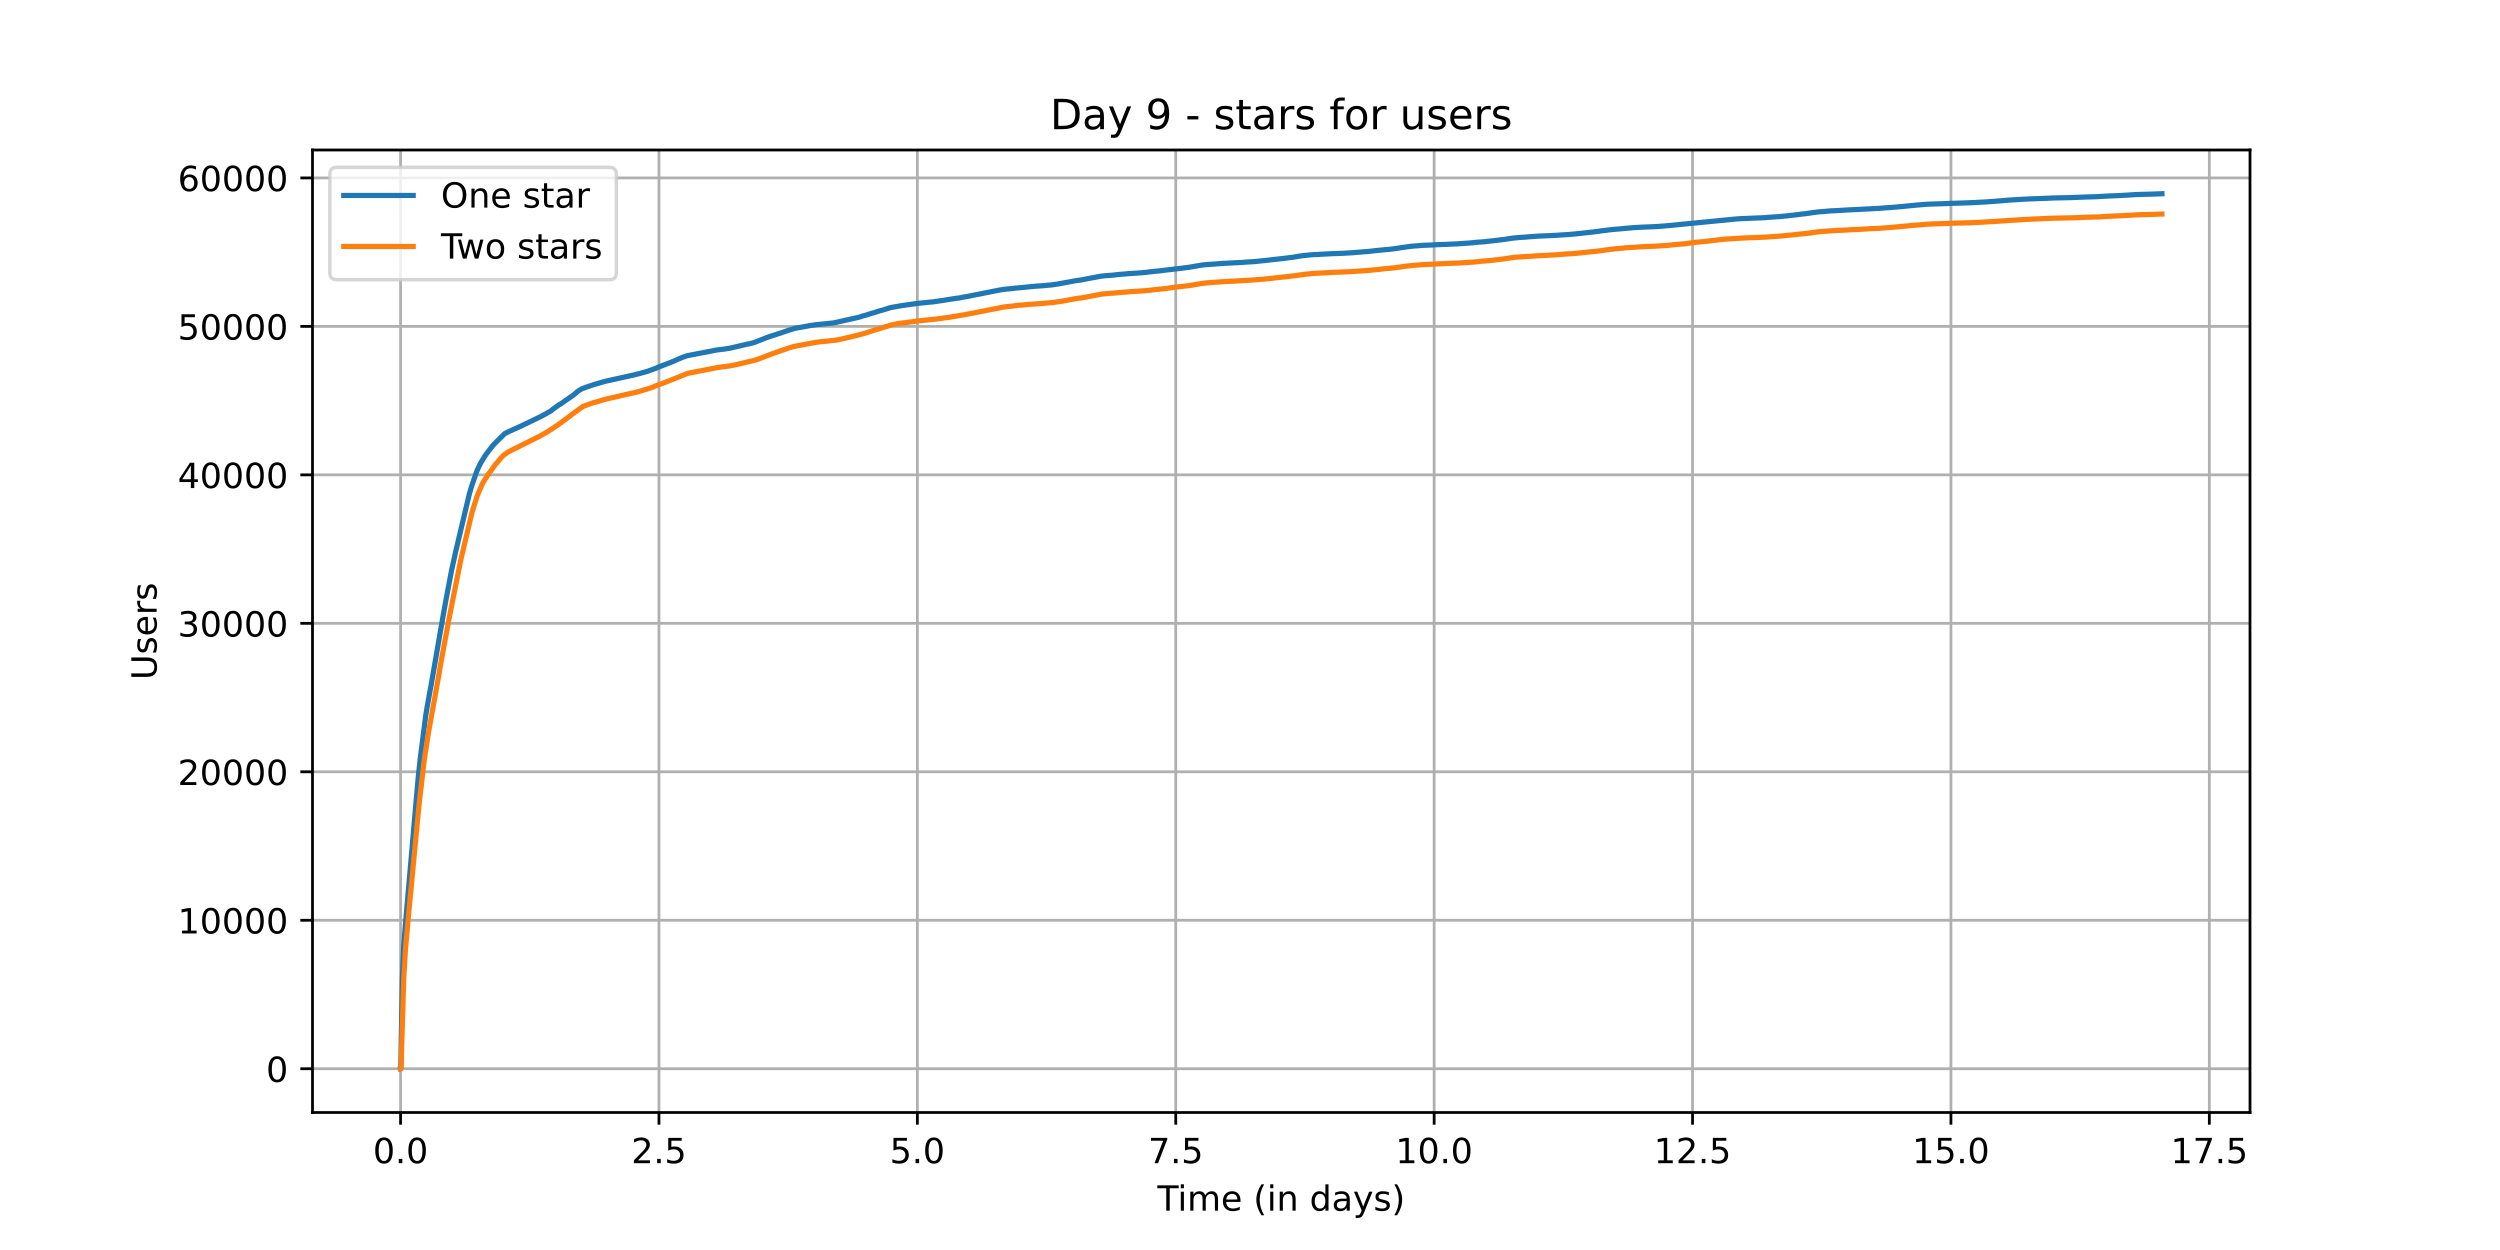 <?xml version="1.0" encoding="utf-8" standalone="no"?>
<!DOCTYPE svg PUBLIC "-//W3C//DTD SVG 1.1//EN"
  "http://www.w3.org/Graphics/SVG/1.1/DTD/svg11.dtd">
<!-- Created with matplotlib (https://matplotlib.org/) -->
<svg height="360pt" version="1.1" viewBox="0 0 720 360" width="720pt" xmlns="http://www.w3.org/2000/svg" xmlns:xlink="http://www.w3.org/1999/xlink">
 <defs>
  <style type="text/css">*{stroke-linecap:butt;stroke-linejoin:round;}</style>
 </defs>
 <g id="figure_1">
  <g id="patch_1">
   <path d="M 0 360 
L 720 360 
L 720 0 
L 0 0 
z
" style="fill:#ffffff;"/>
  </g>
  <g id="axes_1">
   <g id="patch_2">
    <path d="M 90 320.4 
L 648 320.4 
L 648 43.2 
L 90 43.2 
z
" style="fill:#ffffff;"/>
   </g>
   <g id="matplotlib.axis_1">
    <g id="xtick_1">
     <g id="line2d_1">
      <path clip-path="url(#pdbe671d2b9)" d="M 115.364 320.4 
L 115.364 43.2 
" style="fill:none;stroke:#b0b0b0;stroke-linecap:square;stroke-width:0.8;"/>
     </g>
     <g id="line2d_2">
      <defs>
       <path d="M 0 0 
L 0 3.5 
" id="m07d9fe9bce" style="stroke:#000000;stroke-width:0.8;"/>
      </defs>
      <g>
       <use style="stroke:#000000;stroke-width:0.8;" x="115.364" xlink:href="#m07d9fe9bce" y="320.4"/>
      </g>
     </g>
     <g id="text_1">
      <!-- 0.0 -->
      <g transform="translate(107.412 334.998)scale(0.1 -0.1)">
       <defs>
        <path d="M 31.781 66.406 
Q 24.172 66.406 20.328 58.906 
Q 16.5 51.422 16.5 36.375 
Q 16.5 21.391 20.328 13.891 
Q 24.172 6.391 31.781 6.391 
Q 39.453 6.391 43.281 13.891 
Q 47.125 21.391 47.125 36.375 
Q 47.125 51.422 43.281 58.906 
Q 39.453 66.406 31.781 66.406 
z
M 31.781 74.219 
Q 44.047 74.219 50.516 64.516 
Q 56.984 54.828 56.984 36.375 
Q 56.984 17.969 50.516 8.266 
Q 44.047 -1.422 31.781 -1.422 
Q 19.531 -1.422 13.062 8.266 
Q 6.594 17.969 6.594 36.375 
Q 6.594 54.828 13.062 64.516 
Q 19.531 74.219 31.781 74.219 
z
" id="DejaVuSans-48"/>
        <path d="M 10.688 12.406 
L 21 12.406 
L 21 0 
L 10.688 0 
z
" id="DejaVuSans-46"/>
       </defs>
       <use xlink:href="#DejaVuSans-48"/>
       <use x="63.623" xlink:href="#DejaVuSans-46"/>
       <use x="95.41" xlink:href="#DejaVuSans-48"/>
      </g>
     </g>
    </g>
    <g id="xtick_2">
     <g id="line2d_3">
      <path clip-path="url(#pdbe671d2b9)" d="M 189.781 320.4 
L 189.781 43.2 
" style="fill:none;stroke:#b0b0b0;stroke-linecap:square;stroke-width:0.8;"/>
     </g>
     <g id="line2d_4">
      <g>
       <use style="stroke:#000000;stroke-width:0.8;" x="189.781" xlink:href="#m07d9fe9bce" y="320.4"/>
      </g>
     </g>
     <g id="text_2">
      <!-- 2.5 -->
      <g transform="translate(181.83 334.998)scale(0.1 -0.1)">
       <defs>
        <path d="M 19.188 8.297 
L 53.609 8.297 
L 53.609 0 
L 7.328 0 
L 7.328 8.297 
Q 12.938 14.109 22.625 23.891 
Q 32.328 33.688 34.812 36.531 
Q 39.547 41.844 41.422 45.531 
Q 43.312 49.219 43.312 52.781 
Q 43.312 58.594 39.234 62.25 
Q 35.156 65.922 28.609 65.922 
Q 23.969 65.922 18.812 64.312 
Q 13.672 62.703 7.812 59.422 
L 7.812 69.391 
Q 13.766 71.781 18.938 73 
Q 24.125 74.219 28.422 74.219 
Q 39.75 74.219 46.484 68.547 
Q 53.219 62.891 53.219 53.422 
Q 53.219 48.922 51.531 44.891 
Q 49.859 40.875 45.406 35.406 
Q 44.188 33.984 37.641 27.219 
Q 31.109 20.453 19.188 8.297 
z
" id="DejaVuSans-50"/>
        <path d="M 10.797 72.906 
L 49.516 72.906 
L 49.516 64.594 
L 19.828 64.594 
L 19.828 46.734 
Q 21.969 47.469 24.109 47.828 
Q 26.266 48.188 28.422 48.188 
Q 40.625 48.188 47.75 41.5 
Q 54.891 34.812 54.891 23.391 
Q 54.891 11.625 47.562 5.094 
Q 40.234 -1.422 26.906 -1.422 
Q 22.312 -1.422 17.547 -0.641 
Q 12.797 0.141 7.719 1.703 
L 7.719 11.625 
Q 12.109 9.234 16.797 8.062 
Q 21.484 6.891 26.703 6.891 
Q 35.156 6.891 40.078 11.328 
Q 45.016 15.766 45.016 23.391 
Q 45.016 31 40.078 35.438 
Q 35.156 39.891 26.703 39.891 
Q 22.75 39.891 18.812 39.016 
Q 14.891 38.141 10.797 36.281 
z
" id="DejaVuSans-53"/>
       </defs>
       <use xlink:href="#DejaVuSans-50"/>
       <use x="63.623" xlink:href="#DejaVuSans-46"/>
       <use x="95.41" xlink:href="#DejaVuSans-53"/>
      </g>
     </g>
    </g>
    <g id="xtick_3">
     <g id="line2d_5">
      <path clip-path="url(#pdbe671d2b9)" d="M 264.199 320.4 
L 264.199 43.2 
" style="fill:none;stroke:#b0b0b0;stroke-linecap:square;stroke-width:0.8;"/>
     </g>
     <g id="line2d_6">
      <g>
       <use style="stroke:#000000;stroke-width:0.8;" x="264.199" xlink:href="#m07d9fe9bce" y="320.4"/>
      </g>
     </g>
     <g id="text_3">
      <!-- 5.0 -->
      <g transform="translate(256.247 334.998)scale(0.1 -0.1)">
       <use xlink:href="#DejaVuSans-53"/>
       <use x="63.623" xlink:href="#DejaVuSans-46"/>
       <use x="95.41" xlink:href="#DejaVuSans-48"/>
      </g>
     </g>
    </g>
    <g id="xtick_4">
     <g id="line2d_7">
      <path clip-path="url(#pdbe671d2b9)" d="M 338.616 320.4 
L 338.616 43.2 
" style="fill:none;stroke:#b0b0b0;stroke-linecap:square;stroke-width:0.8;"/>
     </g>
     <g id="line2d_8">
      <g>
       <use style="stroke:#000000;stroke-width:0.8;" x="338.616" xlink:href="#m07d9fe9bce" y="320.4"/>
      </g>
     </g>
     <g id="text_4">
      <!-- 7.5 -->
      <g transform="translate(330.664 334.998)scale(0.1 -0.1)">
       <defs>
        <path d="M 8.203 72.906 
L 55.078 72.906 
L 55.078 68.703 
L 28.609 0 
L 18.312 0 
L 43.219 64.594 
L 8.203 64.594 
z
" id="DejaVuSans-55"/>
       </defs>
       <use xlink:href="#DejaVuSans-55"/>
       <use x="63.623" xlink:href="#DejaVuSans-46"/>
       <use x="95.41" xlink:href="#DejaVuSans-53"/>
      </g>
     </g>
    </g>
    <g id="xtick_5">
     <g id="line2d_9">
      <path clip-path="url(#pdbe671d2b9)" d="M 413.033 320.4 
L 413.033 43.2 
" style="fill:none;stroke:#b0b0b0;stroke-linecap:square;stroke-width:0.8;"/>
     </g>
     <g id="line2d_10">
      <g>
       <use style="stroke:#000000;stroke-width:0.8;" x="413.033" xlink:href="#m07d9fe9bce" y="320.4"/>
      </g>
     </g>
     <g id="text_5">
      <!-- 10.0 -->
      <g transform="translate(401.901 334.998)scale(0.1 -0.1)">
       <defs>
        <path d="M 12.406 8.297 
L 28.516 8.297 
L 28.516 63.922 
L 10.984 60.406 
L 10.984 69.391 
L 28.422 72.906 
L 38.281 72.906 
L 38.281 8.297 
L 54.391 8.297 
L 54.391 0 
L 12.406 0 
z
" id="DejaVuSans-49"/>
       </defs>
       <use xlink:href="#DejaVuSans-49"/>
       <use x="63.623" xlink:href="#DejaVuSans-48"/>
       <use x="127.246" xlink:href="#DejaVuSans-46"/>
       <use x="159.033" xlink:href="#DejaVuSans-48"/>
      </g>
     </g>
    </g>
    <g id="xtick_6">
     <g id="line2d_11">
      <path clip-path="url(#pdbe671d2b9)" d="M 487.451 320.4 
L 487.451 43.2 
" style="fill:none;stroke:#b0b0b0;stroke-linecap:square;stroke-width:0.8;"/>
     </g>
     <g id="line2d_12">
      <g>
       <use style="stroke:#000000;stroke-width:0.8;" x="487.451" xlink:href="#m07d9fe9bce" y="320.4"/>
      </g>
     </g>
     <g id="text_6">
      <!-- 12.5 -->
      <g transform="translate(476.318 334.998)scale(0.1 -0.1)">
       <use xlink:href="#DejaVuSans-49"/>
       <use x="63.623" xlink:href="#DejaVuSans-50"/>
       <use x="127.246" xlink:href="#DejaVuSans-46"/>
       <use x="159.033" xlink:href="#DejaVuSans-53"/>
      </g>
     </g>
    </g>
    <g id="xtick_7">
     <g id="line2d_13">
      <path clip-path="url(#pdbe671d2b9)" d="M 561.868 320.4 
L 561.868 43.2 
" style="fill:none;stroke:#b0b0b0;stroke-linecap:square;stroke-width:0.8;"/>
     </g>
     <g id="line2d_14">
      <g>
       <use style="stroke:#000000;stroke-width:0.8;" x="561.868" xlink:href="#m07d9fe9bce" y="320.4"/>
      </g>
     </g>
     <g id="text_7">
      <!-- 15.0 -->
      <g transform="translate(550.736 334.998)scale(0.1 -0.1)">
       <use xlink:href="#DejaVuSans-49"/>
       <use x="63.623" xlink:href="#DejaVuSans-53"/>
       <use x="127.246" xlink:href="#DejaVuSans-46"/>
       <use x="159.033" xlink:href="#DejaVuSans-48"/>
      </g>
     </g>
    </g>
    <g id="xtick_8">
     <g id="line2d_15">
      <path clip-path="url(#pdbe671d2b9)" d="M 636.286 320.4 
L 636.286 43.2 
" style="fill:none;stroke:#b0b0b0;stroke-linecap:square;stroke-width:0.8;"/>
     </g>
     <g id="line2d_16">
      <g>
       <use style="stroke:#000000;stroke-width:0.8;" x="636.286" xlink:href="#m07d9fe9bce" y="320.4"/>
      </g>
     </g>
     <g id="text_8">
      <!-- 17.5 -->
      <g transform="translate(625.153 334.998)scale(0.1 -0.1)">
       <use xlink:href="#DejaVuSans-49"/>
       <use x="63.623" xlink:href="#DejaVuSans-55"/>
       <use x="127.246" xlink:href="#DejaVuSans-46"/>
       <use x="159.033" xlink:href="#DejaVuSans-53"/>
      </g>
     </g>
    </g>
    <g id="text_9">
     <!-- Time (in days) -->
     <g transform="translate(333.327 348.677)scale(0.1 -0.1)">
      <defs>
       <path d="M -0.297 72.906 
L 61.375 72.906 
L 61.375 64.594 
L 35.5 64.594 
L 35.5 0 
L 25.594 0 
L 25.594 64.594 
L -0.297 64.594 
z
" id="DejaVuSans-84"/>
       <path d="M 9.422 54.688 
L 18.406 54.688 
L 18.406 0 
L 9.422 0 
z
M 9.422 75.984 
L 18.406 75.984 
L 18.406 64.594 
L 9.422 64.594 
z
" id="DejaVuSans-105"/>
       <path d="M 52 44.188 
Q 55.375 50.25 60.062 53.125 
Q 64.75 56 71.094 56 
Q 79.641 56 84.281 50.016 
Q 88.922 44.047 88.922 33.016 
L 88.922 0 
L 79.891 0 
L 79.891 32.719 
Q 79.891 40.578 77.094 44.375 
Q 74.312 48.188 68.609 48.188 
Q 61.625 48.188 57.562 43.547 
Q 53.516 38.922 53.516 30.906 
L 53.516 0 
L 44.484 0 
L 44.484 32.719 
Q 44.484 40.625 41.703 44.406 
Q 38.922 48.188 33.109 48.188 
Q 26.219 48.188 22.156 43.531 
Q 18.109 38.875 18.109 30.906 
L 18.109 0 
L 9.078 0 
L 9.078 54.688 
L 18.109 54.688 
L 18.109 46.188 
Q 21.188 51.219 25.484 53.609 
Q 29.781 56 35.688 56 
Q 41.656 56 45.828 52.969 
Q 50 49.953 52 44.188 
z
" id="DejaVuSans-109"/>
       <path d="M 56.203 29.594 
L 56.203 25.203 
L 14.891 25.203 
Q 15.484 15.922 20.484 11.062 
Q 25.484 6.203 34.422 6.203 
Q 39.594 6.203 44.453 7.469 
Q 49.312 8.734 54.109 11.281 
L 54.109 2.781 
Q 49.266 0.734 44.188 -0.344 
Q 39.109 -1.422 33.891 -1.422 
Q 20.797 -1.422 13.156 6.188 
Q 5.516 13.812 5.516 26.812 
Q 5.516 40.234 12.766 48.109 
Q 20.016 56 32.328 56 
Q 43.359 56 49.781 48.891 
Q 56.203 41.797 56.203 29.594 
z
M 47.219 32.234 
Q 47.125 39.594 43.094 43.984 
Q 39.062 48.391 32.422 48.391 
Q 24.906 48.391 20.391 44.141 
Q 15.875 39.891 15.188 32.172 
z
" id="DejaVuSans-101"/>
       <path id="DejaVuSans-32"/>
       <path d="M 31 75.875 
Q 24.469 64.656 21.281 53.656 
Q 18.109 42.672 18.109 31.391 
Q 18.109 20.125 21.312 9.062 
Q 24.516 -2 31 -13.188 
L 23.188 -13.188 
Q 15.875 -1.703 12.234 9.375 
Q 8.594 20.453 8.594 31.391 
Q 8.594 42.281 12.203 53.312 
Q 15.828 64.359 23.188 75.875 
z
" id="DejaVuSans-40"/>
       <path d="M 54.891 33.016 
L 54.891 0 
L 45.906 0 
L 45.906 32.719 
Q 45.906 40.484 42.875 44.328 
Q 39.844 48.188 33.797 48.188 
Q 26.516 48.188 22.312 43.547 
Q 18.109 38.922 18.109 30.906 
L 18.109 0 
L 9.078 0 
L 9.078 54.688 
L 18.109 54.688 
L 18.109 46.188 
Q 21.344 51.125 25.703 53.562 
Q 30.078 56 35.797 56 
Q 45.219 56 50.047 50.172 
Q 54.891 44.344 54.891 33.016 
z
" id="DejaVuSans-110"/>
       <path d="M 45.406 46.391 
L 45.406 75.984 
L 54.391 75.984 
L 54.391 0 
L 45.406 0 
L 45.406 8.203 
Q 42.578 3.328 38.25 0.953 
Q 33.938 -1.422 27.875 -1.422 
Q 17.969 -1.422 11.734 6.484 
Q 5.516 14.406 5.516 27.297 
Q 5.516 40.188 11.734 48.094 
Q 17.969 56 27.875 56 
Q 33.938 56 38.25 53.625 
Q 42.578 51.266 45.406 46.391 
z
M 14.797 27.297 
Q 14.797 17.391 18.875 11.75 
Q 22.953 6.109 30.078 6.109 
Q 37.203 6.109 41.297 11.75 
Q 45.406 17.391 45.406 27.297 
Q 45.406 37.203 41.297 42.844 
Q 37.203 48.484 30.078 48.484 
Q 22.953 48.484 18.875 42.844 
Q 14.797 37.203 14.797 27.297 
z
" id="DejaVuSans-100"/>
       <path d="M 34.281 27.484 
Q 23.391 27.484 19.188 25 
Q 14.984 22.516 14.984 16.5 
Q 14.984 11.719 18.141 8.906 
Q 21.297 6.109 26.703 6.109 
Q 34.188 6.109 38.703 11.406 
Q 43.219 16.703 43.219 25.484 
L 43.219 27.484 
z
M 52.203 31.203 
L 52.203 0 
L 43.219 0 
L 43.219 8.297 
Q 40.141 3.328 35.547 0.953 
Q 30.953 -1.422 24.312 -1.422 
Q 15.922 -1.422 10.953 3.297 
Q 6 8.016 6 15.922 
Q 6 25.141 12.172 29.828 
Q 18.359 34.516 30.609 34.516 
L 43.219 34.516 
L 43.219 35.406 
Q 43.219 41.609 39.141 45 
Q 35.062 48.391 27.688 48.391 
Q 23 48.391 18.547 47.266 
Q 14.109 46.141 10.016 43.891 
L 10.016 52.203 
Q 14.938 54.109 19.578 55.047 
Q 24.219 56 28.609 56 
Q 40.484 56 46.344 49.844 
Q 52.203 43.703 52.203 31.203 
z
" id="DejaVuSans-97"/>
       <path d="M 32.172 -5.078 
Q 28.375 -14.844 24.75 -17.812 
Q 21.141 -20.797 15.094 -20.797 
L 7.906 -20.797 
L 7.906 -13.281 
L 13.188 -13.281 
Q 16.891 -13.281 18.938 -11.516 
Q 21 -9.766 23.484 -3.219 
L 25.094 0.875 
L 2.984 54.688 
L 12.5 54.688 
L 29.594 11.922 
L 46.688 54.688 
L 56.203 54.688 
z
" id="DejaVuSans-121"/>
       <path d="M 44.281 53.078 
L 44.281 44.578 
Q 40.484 46.531 36.375 47.5 
Q 32.281 48.484 27.875 48.484 
Q 21.188 48.484 17.844 46.438 
Q 14.5 44.391 14.5 40.281 
Q 14.5 37.156 16.891 35.375 
Q 19.281 33.594 26.516 31.984 
L 29.594 31.297 
Q 39.156 29.25 43.188 25.516 
Q 47.219 21.781 47.219 15.094 
Q 47.219 7.469 41.188 3.016 
Q 35.156 -1.422 24.609 -1.422 
Q 20.219 -1.422 15.453 -0.562 
Q 10.688 0.297 5.422 2 
L 5.422 11.281 
Q 10.406 8.688 15.234 7.391 
Q 20.062 6.109 24.812 6.109 
Q 31.156 6.109 34.562 8.281 
Q 37.984 10.453 37.984 14.406 
Q 37.984 18.062 35.516 20.016 
Q 33.062 21.969 24.703 23.781 
L 21.578 24.516 
Q 13.234 26.266 9.516 29.906 
Q 5.812 33.547 5.812 39.891 
Q 5.812 47.609 11.281 51.797 
Q 16.75 56 26.812 56 
Q 31.781 56 36.172 55.266 
Q 40.578 54.547 44.281 53.078 
z
" id="DejaVuSans-115"/>
       <path d="M 8.016 75.875 
L 15.828 75.875 
Q 23.141 64.359 26.781 53.312 
Q 30.422 42.281 30.422 31.391 
Q 30.422 20.453 26.781 9.375 
Q 23.141 -1.703 15.828 -13.188 
L 8.016 -13.188 
Q 14.5 -2 17.703 9.062 
Q 20.906 20.125 20.906 31.391 
Q 20.906 42.672 17.703 53.656 
Q 14.5 64.656 8.016 75.875 
z
" id="DejaVuSans-41"/>
      </defs>
      <use xlink:href="#DejaVuSans-84"/>
      <use x="57.959" xlink:href="#DejaVuSans-105"/>
      <use x="85.742" xlink:href="#DejaVuSans-109"/>
      <use x="183.154" xlink:href="#DejaVuSans-101"/>
      <use x="244.678" xlink:href="#DejaVuSans-32"/>
      <use x="276.465" xlink:href="#DejaVuSans-40"/>
      <use x="315.479" xlink:href="#DejaVuSans-105"/>
      <use x="343.262" xlink:href="#DejaVuSans-110"/>
      <use x="406.641" xlink:href="#DejaVuSans-32"/>
      <use x="438.428" xlink:href="#DejaVuSans-100"/>
      <use x="501.904" xlink:href="#DejaVuSans-97"/>
      <use x="563.184" xlink:href="#DejaVuSans-121"/>
      <use x="622.363" xlink:href="#DejaVuSans-115"/>
      <use x="674.463" xlink:href="#DejaVuSans-41"/>
     </g>
    </g>
   </g>
   <g id="matplotlib.axis_2">
    <g id="ytick_1">
     <g id="line2d_17">
      <path clip-path="url(#pdbe671d2b9)" d="M 90 307.8 
L 648 307.8 
" style="fill:none;stroke:#b0b0b0;stroke-linecap:square;stroke-width:0.8;"/>
     </g>
     <g id="line2d_18">
      <defs>
       <path d="M 0 0 
L -3.5 0 
" id="m0141a84ebe" style="stroke:#000000;stroke-width:0.8;"/>
      </defs>
      <g>
       <use style="stroke:#000000;stroke-width:0.8;" x="90" xlink:href="#m0141a84ebe" y="307.8"/>
      </g>
     </g>
     <g id="text_10">
      <!-- 0 -->
      <g transform="translate(76.638 311.599)scale(0.1 -0.1)">
       <use xlink:href="#DejaVuSans-48"/>
      </g>
     </g>
    </g>
    <g id="ytick_2">
     <g id="line2d_19">
      <path clip-path="url(#pdbe671d2b9)" d="M 90 265.041 
L 648 265.041 
" style="fill:none;stroke:#b0b0b0;stroke-linecap:square;stroke-width:0.8;"/>
     </g>
     <g id="line2d_20">
      <g>
       <use style="stroke:#000000;stroke-width:0.8;" x="90" xlink:href="#m0141a84ebe" y="265.041"/>
      </g>
     </g>
     <g id="text_11">
      <!-- 10000 -->
      <g transform="translate(51.188 268.84)scale(0.1 -0.1)">
       <use xlink:href="#DejaVuSans-49"/>
       <use x="63.623" xlink:href="#DejaVuSans-48"/>
       <use x="127.246" xlink:href="#DejaVuSans-48"/>
       <use x="190.869" xlink:href="#DejaVuSans-48"/>
       <use x="254.492" xlink:href="#DejaVuSans-48"/>
      </g>
     </g>
    </g>
    <g id="ytick_3">
     <g id="line2d_21">
      <path clip-path="url(#pdbe671d2b9)" d="M 90 222.282 
L 648 222.282 
" style="fill:none;stroke:#b0b0b0;stroke-linecap:square;stroke-width:0.8;"/>
     </g>
     <g id="line2d_22">
      <g>
       <use style="stroke:#000000;stroke-width:0.8;" x="90" xlink:href="#m0141a84ebe" y="222.282"/>
      </g>
     </g>
     <g id="text_12">
      <!-- 20000 -->
      <g transform="translate(51.188 226.081)scale(0.1 -0.1)">
       <use xlink:href="#DejaVuSans-50"/>
       <use x="63.623" xlink:href="#DejaVuSans-48"/>
       <use x="127.246" xlink:href="#DejaVuSans-48"/>
       <use x="190.869" xlink:href="#DejaVuSans-48"/>
       <use x="254.492" xlink:href="#DejaVuSans-48"/>
      </g>
     </g>
    </g>
    <g id="ytick_4">
     <g id="line2d_23">
      <path clip-path="url(#pdbe671d2b9)" d="M 90 179.523 
L 648 179.523 
" style="fill:none;stroke:#b0b0b0;stroke-linecap:square;stroke-width:0.8;"/>
     </g>
     <g id="line2d_24">
      <g>
       <use style="stroke:#000000;stroke-width:0.8;" x="90" xlink:href="#m0141a84ebe" y="179.523"/>
      </g>
     </g>
     <g id="text_13">
      <!-- 30000 -->
      <g transform="translate(51.188 183.322)scale(0.1 -0.1)">
       <defs>
        <path d="M 40.578 39.312 
Q 47.656 37.797 51.625 33 
Q 55.609 28.219 55.609 21.188 
Q 55.609 10.406 48.188 4.484 
Q 40.766 -1.422 27.094 -1.422 
Q 22.516 -1.422 17.656 -0.516 
Q 12.797 0.391 7.625 2.203 
L 7.625 11.719 
Q 11.719 9.328 16.594 8.109 
Q 21.484 6.891 26.812 6.891 
Q 36.078 6.891 40.938 10.547 
Q 45.797 14.203 45.797 21.188 
Q 45.797 27.641 41.281 31.266 
Q 36.766 34.906 28.719 34.906 
L 20.219 34.906 
L 20.219 43.016 
L 29.109 43.016 
Q 36.375 43.016 40.234 45.922 
Q 44.094 48.828 44.094 54.297 
Q 44.094 59.906 40.109 62.906 
Q 36.141 65.922 28.719 65.922 
Q 24.656 65.922 20.016 65.031 
Q 15.375 64.156 9.812 62.312 
L 9.812 71.094 
Q 15.438 72.656 20.344 73.438 
Q 25.25 74.219 29.594 74.219 
Q 40.828 74.219 47.359 69.109 
Q 53.906 64.016 53.906 55.328 
Q 53.906 49.266 50.438 45.094 
Q 46.969 40.922 40.578 39.312 
z
" id="DejaVuSans-51"/>
       </defs>
       <use xlink:href="#DejaVuSans-51"/>
       <use x="63.623" xlink:href="#DejaVuSans-48"/>
       <use x="127.246" xlink:href="#DejaVuSans-48"/>
       <use x="190.869" xlink:href="#DejaVuSans-48"/>
       <use x="254.492" xlink:href="#DejaVuSans-48"/>
      </g>
     </g>
    </g>
    <g id="ytick_5">
     <g id="line2d_25">
      <path clip-path="url(#pdbe671d2b9)" d="M 90 136.764 
L 648 136.764 
" style="fill:none;stroke:#b0b0b0;stroke-linecap:square;stroke-width:0.8;"/>
     </g>
     <g id="line2d_26">
      <g>
       <use style="stroke:#000000;stroke-width:0.8;" x="90" xlink:href="#m0141a84ebe" y="136.764"/>
      </g>
     </g>
     <g id="text_14">
      <!-- 40000 -->
      <g transform="translate(51.188 140.563)scale(0.1 -0.1)">
       <defs>
        <path d="M 37.797 64.312 
L 12.891 25.391 
L 37.797 25.391 
z
M 35.203 72.906 
L 47.609 72.906 
L 47.609 25.391 
L 58.016 25.391 
L 58.016 17.188 
L 47.609 17.188 
L 47.609 0 
L 37.797 0 
L 37.797 17.188 
L 4.891 17.188 
L 4.891 26.703 
z
" id="DejaVuSans-52"/>
       </defs>
       <use xlink:href="#DejaVuSans-52"/>
       <use x="63.623" xlink:href="#DejaVuSans-48"/>
       <use x="127.246" xlink:href="#DejaVuSans-48"/>
       <use x="190.869" xlink:href="#DejaVuSans-48"/>
       <use x="254.492" xlink:href="#DejaVuSans-48"/>
      </g>
     </g>
    </g>
    <g id="ytick_6">
     <g id="line2d_27">
      <path clip-path="url(#pdbe671d2b9)" d="M 90 94.005 
L 648 94.005 
" style="fill:none;stroke:#b0b0b0;stroke-linecap:square;stroke-width:0.8;"/>
     </g>
     <g id="line2d_28">
      <g>
       <use style="stroke:#000000;stroke-width:0.8;" x="90" xlink:href="#m0141a84ebe" y="94.005"/>
      </g>
     </g>
     <g id="text_15">
      <!-- 50000 -->
      <g transform="translate(51.188 97.804)scale(0.1 -0.1)">
       <use xlink:href="#DejaVuSans-53"/>
       <use x="63.623" xlink:href="#DejaVuSans-48"/>
       <use x="127.246" xlink:href="#DejaVuSans-48"/>
       <use x="190.869" xlink:href="#DejaVuSans-48"/>
       <use x="254.492" xlink:href="#DejaVuSans-48"/>
      </g>
     </g>
    </g>
    <g id="ytick_7">
     <g id="line2d_29">
      <path clip-path="url(#pdbe671d2b9)" d="M 90 51.246 
L 648 51.246 
" style="fill:none;stroke:#b0b0b0;stroke-linecap:square;stroke-width:0.8;"/>
     </g>
     <g id="line2d_30">
      <g>
       <use style="stroke:#000000;stroke-width:0.8;" x="90" xlink:href="#m0141a84ebe" y="51.246"/>
      </g>
     </g>
     <g id="text_16">
      <!-- 60000 -->
      <g transform="translate(51.188 55.045)scale(0.1 -0.1)">
       <defs>
        <path d="M 33.016 40.375 
Q 26.375 40.375 22.484 35.828 
Q 18.609 31.297 18.609 23.391 
Q 18.609 15.531 22.484 10.953 
Q 26.375 6.391 33.016 6.391 
Q 39.656 6.391 43.531 10.953 
Q 47.406 15.531 47.406 23.391 
Q 47.406 31.297 43.531 35.828 
Q 39.656 40.375 33.016 40.375 
z
M 52.594 71.297 
L 52.594 62.312 
Q 48.875 64.062 45.094 64.984 
Q 41.312 65.922 37.594 65.922 
Q 27.828 65.922 22.672 59.328 
Q 17.531 52.734 16.797 39.406 
Q 19.672 43.656 24.016 45.922 
Q 28.375 48.188 33.594 48.188 
Q 44.578 48.188 50.953 41.516 
Q 57.328 34.859 57.328 23.391 
Q 57.328 12.156 50.688 5.359 
Q 44.047 -1.422 33.016 -1.422 
Q 20.359 -1.422 13.672 8.266 
Q 6.984 17.969 6.984 36.375 
Q 6.984 53.656 15.188 63.938 
Q 23.391 74.219 37.203 74.219 
Q 40.922 74.219 44.703 73.484 
Q 48.484 72.75 52.594 71.297 
z
" id="DejaVuSans-54"/>
       </defs>
       <use xlink:href="#DejaVuSans-54"/>
       <use x="63.623" xlink:href="#DejaVuSans-48"/>
       <use x="127.246" xlink:href="#DejaVuSans-48"/>
       <use x="190.869" xlink:href="#DejaVuSans-48"/>
       <use x="254.492" xlink:href="#DejaVuSans-48"/>
      </g>
     </g>
    </g>
    <g id="text_17">
     <!-- Users -->
     <g transform="translate(45.108 195.801)rotate(-90)scale(0.1 -0.1)">
      <defs>
       <path d="M 8.688 72.906 
L 18.609 72.906 
L 18.609 28.609 
Q 18.609 16.891 22.844 11.734 
Q 27.094 6.594 36.625 6.594 
Q 46.094 6.594 50.344 11.734 
Q 54.594 16.891 54.594 28.609 
L 54.594 72.906 
L 64.5 72.906 
L 64.5 27.391 
Q 64.5 13.141 57.438 5.859 
Q 50.391 -1.422 36.625 -1.422 
Q 22.797 -1.422 15.734 5.859 
Q 8.688 13.141 8.688 27.391 
z
" id="DejaVuSans-85"/>
       <path d="M 41.109 46.297 
Q 39.594 47.172 37.812 47.578 
Q 36.031 48 33.891 48 
Q 26.266 48 22.188 43.047 
Q 18.109 38.094 18.109 28.812 
L 18.109 0 
L 9.078 0 
L 9.078 54.688 
L 18.109 54.688 
L 18.109 46.188 
Q 20.953 51.172 25.484 53.578 
Q 30.031 56 36.531 56 
Q 37.453 56 38.578 55.875 
Q 39.703 55.766 41.062 55.516 
z
" id="DejaVuSans-114"/>
      </defs>
      <use xlink:href="#DejaVuSans-85"/>
      <use x="73.193" xlink:href="#DejaVuSans-115"/>
      <use x="125.293" xlink:href="#DejaVuSans-101"/>
      <use x="186.816" xlink:href="#DejaVuSans-114"/>
      <use x="227.93" xlink:href="#DejaVuSans-115"/>
     </g>
    </g>
   </g>
   <g id="line2d_31">
    <path clip-path="url(#pdbe671d2b9)" d="M 115.364 307.8 
L 115.394 307.796 
L 115.435 307.24 
L 115.558 299.595 
L 115.886 281.708 
L 116.255 272.81 
L 116.624 267.825 
L 119.922 229.85 
L 120.475 223.638 
L 121.069 218.139 
L 122.605 206.128 
L 122.974 203.861 
L 123.937 198.461 
L 124.121 197.55 
L 127.299 179.181 
L 128.16 174.298 
L 128.528 172.297 
L 129.758 165.81 
L 130.065 164.215 
L 131.232 158.883 
L 135.208 142.092 
L 135.372 141.574 
L 135.844 139.98 
L 137.217 135.99 
L 137.667 134.9 
L 137.913 134.395 
L 138.405 133.378 
L 139.245 132.022 
L 139.675 131.312 
L 140.208 130.547 
L 140.434 130.282 
L 141.069 129.418 
L 141.909 128.375 
L 142.196 128.033 
L 142.544 127.686 
L 142.852 127.349 
L 145.433 124.826 
L 145.884 124.621 
L 146.827 124.154 
L 150.195 122.645 
L 150.895 122.282 
L 151.368 122.085 
L 151.594 121.965 
L 151.819 121.867 
L 152.762 121.409 
L 154.339 120.64 
L 154.585 120.537 
L 155.896 119.883 
L 156.347 119.639 
L 157.723 118.874 
L 157.887 118.767 
L 158.235 118.583 
L 158.87 118.198 
L 159.239 117.843 
L 160.633 116.856 
L 161.105 116.522 
L 161.473 116.338 
L 162.6 115.547 
L 164.548 114.187 
L 164.835 114.004 
L 165.327 113.64 
L 165.901 113.161 
L 166.127 112.917 
L 166.66 112.516 
L 166.968 112.34 
L 167.583 111.955 
L 167.952 111.848 
L 168.464 111.639 
L 168.792 111.511 
L 169.162 111.404 
L 169.941 111.13 
L 171.335 110.664 
L 171.785 110.561 
L 172.236 110.412 
L 173.712 109.988 
L 174.531 109.762 
L 182.603 107.979 
L 183.382 107.769 
L 183.917 107.662 
L 184.923 107.372 
L 186.46 106.944 
L 186.685 106.863 
L 188.815 106.093 
L 189.041 105.986 
L 189.491 105.785 
L 189.819 105.653 
L 193.056 104.408 
L 193.568 104.199 
L 193.876 104.083 
L 194.388 103.87 
L 195.208 103.476 
L 195.495 103.369 
L 195.72 103.28 
L 196.191 103.07 
L 196.417 102.955 
L 197.913 102.446 
L 206.477 100.787 
L 207.358 100.68 
L 208.649 100.526 
L 209.304 100.419 
L 209.489 100.385 
L 210.226 100.278 
L 215.063 99.149 
L 215.575 99.046 
L 216.087 98.944 
L 216.784 98.768 
L 217.132 98.666 
L 220.676 97.289 
L 220.922 97.186 
L 222.356 96.699 
L 222.725 96.596 
L 223.032 96.477 
L 223.421 96.374 
L 223.954 96.169 
L 224.302 96.07 
L 224.712 95.946 
L 225.572 95.656 
L 226.043 95.489 
L 226.842 95.215 
L 227.293 95.061 
L 228.42 94.723 
L 228.666 94.617 
L 232.783 93.864 
L 233.295 93.761 
L 233.746 93.693 
L 235.243 93.488 
L 236.329 93.385 
L 236.697 93.342 
L 237.845 93.235 
L 238.971 93.111 
L 240.078 93.005 
L 247.515 91.333 
L 247.74 91.256 
L 248.457 90.999 
L 248.662 90.935 
L 249.092 90.837 
L 249.317 90.794 
L 250.157 90.512 
L 250.547 90.388 
L 250.874 90.281 
L 251.243 90.17 
L 251.653 90.067 
L 252.8 89.704 
L 253.087 89.601 
L 253.866 89.396 
L 255.135 89.015 
L 256.447 88.592 
L 259.991 87.972 
L 260.769 87.865 
L 262.429 87.626 
L 263.289 87.519 
L 263.719 87.45 
L 264.6 87.343 
L 265.624 87.241 
L 266.649 87.134 
L 267.734 87.023 
L 268.882 86.916 
L 269.332 86.843 
L 271.094 86.591 
L 271.832 86.492 
L 272.118 86.441 
L 272.692 86.334 
L 274.907 85.988 
L 275.624 85.885 
L 275.973 85.86 
L 276.587 85.761 
L 276.936 85.671 
L 277.468 85.56 
L 278.206 85.453 
L 287.836 83.538 
L 288.533 83.431 
L 288.8 83.384 
L 289.66 83.281 
L 290.05 83.234 
L 291.177 83.127 
L 292.447 82.978 
L 293.676 82.871 
L 294.639 82.781 
L 295.684 82.674 
L 296.751 82.563 
L 297.92 82.456 
L 298.823 82.379 
L 300.647 82.272 
L 301.794 82.148 
L 303.044 82.045 
L 303.617 81.921 
L 304.56 81.819 
L 304.867 81.755 
L 310.05 80.793 
L 311.034 80.686 
L 316.977 79.548 
L 318.022 79.441 
L 318.411 79.39 
L 319.948 79.283 
L 320.748 79.228 
L 321.505 79.121 
L 322.55 79.014 
L 324.025 78.907 
L 325.029 78.809 
L 326.667 78.702 
L 327.425 78.655 
L 328.798 78.552 
L 329.044 78.526 
L 330.232 78.424 
L 330.703 78.343 
L 331.707 78.236 
L 332.813 78.116 
L 333.961 78.009 
L 334.309 77.979 
L 335.027 77.881 
L 335.293 77.838 
L 336.236 77.731 
L 336.604 77.693 
L 337.772 77.56 
L 338.489 77.453 
L 339.555 77.342 
L 340.436 77.235 
L 341.83 77.051 
L 342.609 76.949 
L 342.896 76.893 
L 343.531 76.786 
L 346.339 76.316 
L 347.466 76.209 
L 348.306 76.145 
L 349.925 76.038 
L 350.827 75.961 
L 352.179 75.858 
L 352.486 75.841 
L 354.739 75.734 
L 355.518 75.683 
L 357.814 75.576 
L 358.818 75.478 
L 360.887 75.371 
L 361.81 75.29 
L 362.772 75.183 
L 363.776 75.084 
L 364.821 74.977 
L 366.153 74.815 
L 367.095 74.708 
L 368.181 74.597 
L 369.041 74.49 
L 370.188 74.362 
L 370.947 74.263 
L 371.152 74.229 
L 372.136 74.122 
L 374.636 73.707 
L 375.395 73.609 
L 375.641 73.579 
L 376.809 73.472 
L 377.219 73.421 
L 378.612 73.314 
L 379.247 73.293 
L 381.193 73.186 
L 381.889 73.152 
L 383.815 73.045 
L 384.389 73.036 
L 387.133 72.929 
L 387.932 72.874 
L 389.837 72.767 
L 390.8 72.677 
L 392.194 72.57 
L 392.562 72.527 
L 394.078 72.42 
L 395.226 72.292 
L 396.106 72.185 
L 397.11 72.087 
L 398.237 71.98 
L 398.626 71.933 
L 399.917 71.826 
L 401.045 71.702 
L 401.782 71.595 
L 403.504 71.343 
L 404.242 71.236 
L 406.107 70.962 
L 407.275 70.855 
L 408.054 70.804 
L 409.263 70.697 
L 410.021 70.65 
L 412.725 70.543 
L 413.545 70.483 
L 416.536 70.377 
L 417.232 70.342 
L 419.732 70.235 
L 420.592 70.167 
L 422.067 70.06 
L 422.825 70.013 
L 424.075 69.91 
L 424.464 69.863 
L 425.509 69.761 
L 425.857 69.731 
L 427.558 69.624 
L 428.009 69.551 
L 428.992 69.444 
L 429.975 69.35 
L 430.897 69.243 
L 432.352 69.051 
L 433.315 68.944 
L 433.786 68.867 
L 435.711 68.572 
L 436.879 68.465 
L 437.78 68.388 
L 439.419 68.281 
L 440.382 68.192 
L 441.98 68.085 
L 442.861 68.012 
L 445.299 67.905 
L 445.975 67.875 
L 448.351 67.768 
L 449.252 67.691 
L 450.994 67.584 
L 451.752 67.537 
L 452.96 67.43 
L 453.882 67.349 
L 454.824 67.242 
L 455.951 67.123 
L 456.996 67.016 
L 458.163 66.883 
L 459.045 66.789 
L 459.25 66.751 
L 460.192 66.644 
L 460.602 66.584 
L 461.237 66.477 
L 462.426 66.34 
L 463.184 66.233 
L 463.552 66.195 
L 464.72 66.066 
L 466.092 65.96 
L 467.076 65.865 
L 468.059 65.763 
L 468.387 65.741 
L 469.657 65.639 
L 470.066 65.588 
L 470.824 65.54 
L 472.668 65.434 
L 473.344 65.404 
L 476.11 65.297 
L 476.847 65.254 
L 478.486 65.147 
L 479.348 65.079 
L 480.516 64.972 
L 500.145 63.052 
L 501.865 62.945 
L 502.439 62.936 
L 504.61 62.83 
L 505.245 62.808 
L 507.908 62.706 
L 508.236 62.688 
L 509.363 62.582 
L 510.08 62.543 
L 511.637 62.436 
L 512.456 62.376 
L 513.562 62.274 
L 513.931 62.235 
L 514.832 62.158 
L 515.57 62.051 
L 515.918 62.017 
L 516.963 61.91 
L 518.418 61.722 
L 519.258 61.615 
L 520.344 61.5 
L 521.02 61.393 
L 522.659 61.158 
L 523.479 61.051 
L 524.361 60.978 
L 525.713 60.871 
L 526.102 60.828 
L 527.373 60.722 
L 528.008 60.7 
L 530.118 60.598 
L 530.467 60.563 
L 532.33 60.456 
L 533.047 60.418 
L 535.321 60.311 
L 536.1 60.26 
L 538.476 60.153 
L 539.275 60.097 
L 541.566 59.99 
L 541.812 59.965 
L 542.795 59.871 
L 544.557 59.764 
L 545.52 59.674 
L 546.81 59.567 
L 547.732 59.486 
L 548.776 59.379 
L 549.78 59.281 
L 550.867 59.174 
L 551.85 59.08 
L 553.12 58.973 
L 553.469 58.947 
L 554.699 58.84 
L 555.437 58.797 
L 558.757 58.691 
L 559.351 58.678 
L 561.584 58.575 
L 561.871 58.567 
L 565.476 58.46 
L 566.132 58.434 
L 568.795 58.331 
L 569.164 58.297 
L 569.84 58.267 
L 571.908 58.16 
L 572.769 58.092 
L 574.428 57.985 
L 574.817 57.934 
L 576.354 57.827 
L 576.723 57.784 
L 578.013 57.677 
L 578.894 57.604 
L 580.82 57.498 
L 581.661 57.433 
L 583.751 57.331 
L 584.079 57.309 
L 586.845 57.202 
L 587.521 57.173 
L 590.43 57.066 
L 591.188 57.019 
L 596.351 56.912 
L 596.986 56.89 
L 599.711 56.783 
L 600.407 56.749 
L 604.054 56.642 
L 604.894 56.578 
L 606.881 56.471 
L 607.618 56.429 
L 610.445 56.322 
L 611.225 56.27 
L 613.069 56.172 
L 613.294 56.151 
L 614.975 56.044 
L 615.63 56.018 
L 619.441 55.911 
L 620.076 55.89 
L 622.636 55.8 
L 622.636 55.8 
" style="fill:none;stroke:#1f77b4;stroke-linecap:square;stroke-width:1.5;"/>
   </g>
   <g id="line2d_32">
    <path clip-path="url(#pdbe671d2b9)" d="M 115.364 307.8 
L 115.456 307.723 
L 115.538 306.778 
L 115.743 299.424 
L 116.296 281.465 
L 116.787 273.259 
L 117.689 263.267 
L 120.249 236.183 
L 120.762 231.099 
L 122.237 218.459 
L 123.343 211.349 
L 124.695 203.767 
L 124.92 202.579 
L 125.391 199.949 
L 125.985 196.652 
L 126.129 195.861 
L 126.806 191.838 
L 127.504 187.994 
L 129.553 176.992 
L 132.646 161.556 
L 132.913 160.38 
L 135.803 148.108 
L 136.007 147.377 
L 137.381 142.943 
L 138.979 139.189 
L 140.331 137.042 
L 140.762 136.384 
L 140.885 136.251 
L 141.213 135.841 
L 141.459 135.464 
L 141.766 135.067 
L 142.606 133.869 
L 144.491 131.65 
L 144.593 131.56 
L 145.044 131.103 
L 145.412 130.821 
L 146.376 130.162 
L 147.647 129.521 
L 148.202 129.196 
L 148.49 129.089 
L 148.838 128.914 
L 149.084 128.807 
L 149.433 128.623 
L 150.505 128.071 
L 150.956 127.875 
L 151.368 127.639 
L 151.963 127.387 
L 152.127 127.293 
L 152.639 126.998 
L 153.007 126.814 
L 153.827 126.421 
L 154.032 126.314 
L 154.913 125.891 
L 155.302 125.707 
L 155.65 125.506 
L 155.855 125.365 
L 156.142 125.219 
L 156.944 124.77 
L 157.149 124.642 
L 157.436 124.479 
L 158.133 124.043 
L 158.788 123.654 
L 159.875 122.889 
L 160.182 122.714 
L 161.412 121.828 
L 161.637 121.683 
L 162.19 121.268 
L 162.539 121.012 
L 162.785 120.802 
L 163.297 120.481 
L 164.015 119.891 
L 164.445 119.605 
L 164.896 119.203 
L 165.081 119.096 
L 166.434 118.125 
L 166.742 117.865 
L 168.014 116.992 
L 168.875 116.706 
L 169.223 116.556 
L 170.699 116.052 
L 170.986 115.945 
L 171.58 115.816 
L 172.81 115.449 
L 173.916 115.098 
L 174.367 114.996 
L 175.084 114.807 
L 175.638 114.7 
L 176.293 114.538 
L 181.087 113.439 
L 181.251 113.388 
L 181.784 113.281 
L 182.255 113.2 
L 184.431 112.644 
L 184.902 112.473 
L 186.255 112.084 
L 187.422 111.712 
L 187.791 111.613 
L 188.693 111.181 
L 191.13 110.275 
L 191.868 110.014 
L 192.462 109.77 
L 197.974 107.564 
L 198.364 107.457 
L 206.805 105.824 
L 207.645 105.717 
L 208.075 105.648 
L 208.977 105.546 
L 209.407 105.477 
L 210.206 105.375 
L 210.761 105.264 
L 211.294 105.157 
L 211.806 105.054 
L 212.338 104.947 
L 215.8 104.118 
L 216.435 103.972 
L 216.968 103.865 
L 217.358 103.75 
L 218.382 103.425 
L 222.438 101.864 
L 223.298 101.573 
L 225.285 100.864 
L 225.674 100.765 
L 226.023 100.616 
L 226.883 100.325 
L 227.989 99.974 
L 228.379 99.872 
L 228.584 99.803 
L 234.401 98.692 
L 235.079 98.585 
L 236.574 98.379 
L 238.029 98.272 
L 239.401 98.097 
L 240.569 97.99 
L 241.122 97.879 
L 241.778 97.776 
L 242.454 97.614 
L 246.613 96.648 
L 246.859 96.579 
L 248.785 96.062 
L 249.973 95.681 
L 250.342 95.579 
L 251.858 95.07 
L 252.206 94.967 
L 253.108 94.711 
L 253.948 94.428 
L 254.214 94.347 
L 255.545 93.954 
L 256.754 93.565 
L 257.328 93.466 
L 257.594 93.385 
L 258.065 93.304 
L 258.659 93.197 
L 259.254 93.069 
L 260.462 92.962 
L 261.937 92.761 
L 262.838 92.654 
L 264.477 92.419 
L 265.542 92.312 
L 265.952 92.261 
L 267.058 92.154 
L 268.247 92.021 
L 269.394 91.914 
L 270.931 91.709 
L 271.791 91.602 
L 272.118 91.525 
L 272.979 91.457 
L 273.614 91.354 
L 274.25 91.2 
L 275.051 91.093 
L 277.571 90.683 
L 278.103 90.589 
L 278.308 90.542 
L 289.046 88.434 
L 289.824 88.327 
L 290.808 88.233 
L 291.812 88.126 
L 292.263 88.053 
L 293 87.955 
L 293.266 87.916 
L 294.803 87.814 
L 295.151 87.779 
L 296.217 87.673 
L 296.586 87.638 
L 298.29 87.531 
L 299.131 87.467 
L 300.647 87.36 
L 301.712 87.254 
L 303.208 87.147 
L 303.74 87.044 
L 305.195 86.847 
L 305.912 86.74 
L 310.398 85.907 
L 311.505 85.8 
L 317.202 84.714 
L 318.37 84.607 
L 319.416 84.5 
L 321.034 84.393 
L 322.161 84.273 
L 323.636 84.166 
L 324.66 84.064 
L 326.279 83.957 
L 327.057 83.905 
L 328.655 83.799 
L 329.392 83.756 
L 330.601 83.649 
L 331.871 83.495 
L 332.834 83.388 
L 333.776 83.303 
L 334.802 83.196 
L 335.99 83.059 
L 336.748 82.952 
L 337.219 82.871 
L 338.1 82.764 
L 339.555 82.576 
L 340.559 82.477 
L 340.825 82.439 
L 341.174 82.405 
L 342.527 82.238 
L 343.326 82.135 
L 343.675 82.05 
L 346.544 81.567 
L 347.609 81.46 
L 348.47 81.391 
L 350.068 81.284 
L 350.949 81.212 
L 352.506 81.105 
L 353.244 81.062 
L 355.395 80.955 
L 356.091 80.921 
L 357.979 80.814 
L 358.757 80.763 
L 360.662 80.656 
L 361.625 80.566 
L 363.08 80.459 
L 363.961 80.386 
L 365.19 80.28 
L 366.398 80.143 
L 367.177 80.036 
L 367.566 79.989 
L 368.672 79.882 
L 369.881 79.745 
L 371.029 79.642 
L 371.295 79.595 
L 372.074 79.488 
L 373.181 79.369 
L 373.918 79.262 
L 374.39 79.185 
L 375.169 79.082 
L 375.62 79.005 
L 376.871 78.898 
L 378.12 78.749 
L 380.169 78.642 
L 380.865 78.608 
L 382.996 78.501 
L 383.815 78.441 
L 386.621 78.334 
L 387.256 78.313 
L 389.469 78.206 
L 390.329 78.137 
L 392.173 78.03 
L 392.562 77.983 
L 394.119 77.876 
L 394.468 77.847 
L 395.512 77.74 
L 396.742 77.633 
L 397.95 77.492 
L 398.749 77.385 
L 399.609 77.316 
L 400.799 77.209 
L 401.803 77.111 
L 402.418 77.004 
L 403.873 76.807 
L 404.529 76.713 
L 404.734 76.671 
L 405.82 76.564 
L 407.111 76.41 
L 408.587 76.303 
L 408.956 76.269 
L 410.718 76.162 
L 411.373 76.136 
L 413.647 76.029 
L 414.426 75.978 
L 416.884 75.875 
L 417.212 75.854 
L 420.08 75.751 
L 420.408 75.73 
L 422.026 75.627 
L 422.375 75.602 
L 424.198 75.495 
L 425.263 75.384 
L 426.246 75.281 
L 426.636 75.23 
L 428.029 75.123 
L 428.869 75.059 
L 429.832 74.952 
L 431.082 74.806 
L 431.983 74.704 
L 432.434 74.631 
L 433.376 74.528 
L 433.847 74.443 
L 434.626 74.336 
L 435.076 74.259 
L 435.834 74.152 
L 436.223 74.105 
L 437.084 74.037 
L 438.784 73.93 
L 439.112 73.908 
L 440.792 73.806 
L 441.119 73.78 
L 442.594 73.673 
L 443.291 73.639 
L 445.647 73.532 
L 446.466 73.472 
L 448.207 73.365 
L 448.535 73.348 
L 449.928 73.241 
L 450.297 73.203 
L 451.793 73.096 
L 452.407 73.079 
L 453.78 72.976 
L 454.148 72.938 
L 455.234 72.831 
L 456.34 72.711 
L 457.344 72.609 
L 457.734 72.562 
L 458.737 72.455 
L 459.659 72.373 
L 460.499 72.266 
L 462.2 72.027 
L 462.917 71.92 
L 463.245 71.899 
L 464.044 71.792 
L 465.334 71.638 
L 466.564 71.531 
L 467.362 71.475 
L 468.141 71.369 
L 468.899 71.322 
L 470.579 71.215 
L 471.337 71.168 
L 472.853 71.065 
L 473.16 71.048 
L 475.475 70.941 
L 476.048 70.932 
L 477.912 70.826 
L 478.67 70.778 
L 480.27 70.672 
L 481.397 70.548 
L 482.462 70.445 
L 482.851 70.398 
L 483.711 70.329 
L 485.063 70.227 
L 485.432 70.193 
L 486.026 70.086 
L 487.48 69.889 
L 488.402 69.782 
L 489.365 69.692 
L 490.656 69.585 
L 491.722 69.474 
L 492.481 69.372 
L 492.747 69.329 
L 493.71 69.222 
L 495.124 69.042 
L 496.374 68.936 
L 497.419 68.829 
L 499.284 68.722 
L 500.124 68.658 
L 501.968 68.551 
L 502.644 68.521 
L 505.45 68.414 
L 506.085 68.393 
L 508.482 68.286 
L 509.281 68.23 
L 510.838 68.123 
L 511.637 68.068 
L 513.091 67.961 
L 514.217 67.841 
L 515.201 67.734 
L 516.02 67.674 
L 517.025 67.572 
L 517.291 67.533 
L 518.52 67.388 
L 519.667 67.285 
L 520.057 67.238 
L 521.143 67.131 
L 523.069 66.836 
L 523.971 66.729 
L 524.873 66.652 
L 526.43 66.545 
L 527.352 66.464 
L 529.34 66.357 
L 529.995 66.332 
L 532.289 66.225 
L 533.129 66.16 
L 535.608 66.054 
L 536.387 66.002 
L 538.271 65.9 
L 538.619 65.865 
L 541.283 65.763 
L 541.668 65.716 
L 543.082 65.609 
L 543.881 65.553 
L 545.151 65.446 
L 546.175 65.344 
L 547.404 65.245 
L 547.609 65.22 
L 548.92 65.113 
L 550.047 64.989 
L 551.113 64.882 
L 551.891 64.831 
L 553.407 64.724 
L 553.797 64.681 
L 554.801 64.583 
L 556.769 64.476 
L 557.384 64.459 
L 561.174 64.352 
L 561.994 64.292 
L 566.152 64.185 
L 566.746 64.172 
L 569.45 64.065 
L 570.167 64.027 
L 572.031 63.92 
L 572.83 63.864 
L 574.858 63.757 
L 575.719 63.689 
L 577.398 63.582 
L 578.279 63.509 
L 579.96 63.403 
L 580.616 63.377 
L 582.009 63.27 
L 582.726 63.232 
L 584.939 63.125 
L 585.267 63.099 
L 587.706 62.996 
L 588.034 62.975 
L 590.799 62.868 
L 591.496 62.834 
L 597.027 62.727 
L 597.682 62.701 
L 600.305 62.594 
L 600.981 62.564 
L 604.873 62.462 
L 605.262 62.419 
L 606.901 62.312 
L 607.577 62.282 
L 609.708 62.175 
L 610.302 62.163 
L 612.249 62.056 
L 612.946 62.021 
L 614.729 61.915 
L 615.467 61.872 
L 619.318 61.765 
L 620.015 61.731 
L 622.636 61.649 
L 622.636 61.649 
" style="fill:none;stroke:#ff7f0e;stroke-linecap:square;stroke-width:1.5;"/>
   </g>
   <g id="patch_3">
    <path d="M 90 320.4 
L 90 43.2 
" style="fill:none;stroke:#000000;stroke-linecap:square;stroke-linejoin:miter;stroke-width:0.8;"/>
   </g>
   <g id="patch_4">
    <path d="M 648 320.4 
L 648 43.2 
" style="fill:none;stroke:#000000;stroke-linecap:square;stroke-linejoin:miter;stroke-width:0.8;"/>
   </g>
   <g id="patch_5">
    <path d="M 90 320.4 
L 648 320.4 
" style="fill:none;stroke:#000000;stroke-linecap:square;stroke-linejoin:miter;stroke-width:0.8;"/>
   </g>
   <g id="patch_6">
    <path d="M 90 43.2 
L 648 43.2 
" style="fill:none;stroke:#000000;stroke-linecap:square;stroke-linejoin:miter;stroke-width:0.8;"/>
   </g>
   <g id="text_18">
    <!-- Day 9 - stars for users -->
    <g transform="translate(302.426 37.2)scale(0.12 -0.12)">
     <defs>
      <path d="M 19.672 64.797 
L 19.672 8.109 
L 31.594 8.109 
Q 46.688 8.109 53.688 14.938 
Q 60.688 21.781 60.688 36.531 
Q 60.688 51.172 53.688 57.984 
Q 46.688 64.797 31.594 64.797 
z
M 9.812 72.906 
L 30.078 72.906 
Q 51.266 72.906 61.172 64.094 
Q 71.094 55.281 71.094 36.531 
Q 71.094 17.672 61.125 8.828 
Q 51.172 0 30.078 0 
L 9.812 0 
z
" id="DejaVuSans-68"/>
      <path d="M 10.984 1.516 
L 10.984 10.5 
Q 14.703 8.734 18.5 7.812 
Q 22.312 6.891 25.984 6.891 
Q 35.75 6.891 40.891 13.453 
Q 46.047 20.016 46.781 33.406 
Q 43.953 29.203 39.594 26.953 
Q 35.25 24.703 29.984 24.703 
Q 19.047 24.703 12.672 31.312 
Q 6.297 37.938 6.297 49.422 
Q 6.297 60.641 12.938 67.422 
Q 19.578 74.219 30.609 74.219 
Q 43.266 74.219 49.922 64.516 
Q 56.594 54.828 56.594 36.375 
Q 56.594 19.141 48.406 8.859 
Q 40.234 -1.422 26.422 -1.422 
Q 22.703 -1.422 18.891 -0.688 
Q 15.094 0.047 10.984 1.516 
z
M 30.609 32.422 
Q 37.25 32.422 41.125 36.953 
Q 45.016 41.5 45.016 49.422 
Q 45.016 57.281 41.125 61.844 
Q 37.25 66.406 30.609 66.406 
Q 23.969 66.406 20.094 61.844 
Q 16.219 57.281 16.219 49.422 
Q 16.219 41.5 20.094 36.953 
Q 23.969 32.422 30.609 32.422 
z
" id="DejaVuSans-57"/>
      <path d="M 4.891 31.391 
L 31.203 31.391 
L 31.203 23.391 
L 4.891 23.391 
z
" id="DejaVuSans-45"/>
      <path d="M 18.312 70.219 
L 18.312 54.688 
L 36.812 54.688 
L 36.812 47.703 
L 18.312 47.703 
L 18.312 18.016 
Q 18.312 11.328 20.141 9.422 
Q 21.969 7.516 27.594 7.516 
L 36.812 7.516 
L 36.812 0 
L 27.594 0 
Q 17.188 0 13.234 3.875 
Q 9.281 7.766 9.281 18.016 
L 9.281 47.703 
L 2.688 47.703 
L 2.688 54.688 
L 9.281 54.688 
L 9.281 70.219 
z
" id="DejaVuSans-116"/>
      <path d="M 37.109 75.984 
L 37.109 68.5 
L 28.516 68.5 
Q 23.688 68.5 21.797 66.547 
Q 19.922 64.594 19.922 59.516 
L 19.922 54.688 
L 34.719 54.688 
L 34.719 47.703 
L 19.922 47.703 
L 19.922 0 
L 10.891 0 
L 10.891 47.703 
L 2.297 47.703 
L 2.297 54.688 
L 10.891 54.688 
L 10.891 58.5 
Q 10.891 67.625 15.141 71.797 
Q 19.391 75.984 28.609 75.984 
z
" id="DejaVuSans-102"/>
      <path d="M 30.609 48.391 
Q 23.391 48.391 19.188 42.75 
Q 14.984 37.109 14.984 27.297 
Q 14.984 17.484 19.156 11.844 
Q 23.344 6.203 30.609 6.203 
Q 37.797 6.203 41.984 11.859 
Q 46.188 17.531 46.188 27.297 
Q 46.188 37.016 41.984 42.703 
Q 37.797 48.391 30.609 48.391 
z
M 30.609 56 
Q 42.328 56 49.016 48.375 
Q 55.719 40.766 55.719 27.297 
Q 55.719 13.875 49.016 6.219 
Q 42.328 -1.422 30.609 -1.422 
Q 18.844 -1.422 12.172 6.219 
Q 5.516 13.875 5.516 27.297 
Q 5.516 40.766 12.172 48.375 
Q 18.844 56 30.609 56 
z
" id="DejaVuSans-111"/>
      <path d="M 8.5 21.578 
L 8.5 54.688 
L 17.484 54.688 
L 17.484 21.922 
Q 17.484 14.156 20.5 10.266 
Q 23.531 6.391 29.594 6.391 
Q 36.859 6.391 41.078 11.031 
Q 45.312 15.672 45.312 23.688 
L 45.312 54.688 
L 54.297 54.688 
L 54.297 0 
L 45.312 0 
L 45.312 8.406 
Q 42.047 3.422 37.719 1 
Q 33.406 -1.422 27.688 -1.422 
Q 18.266 -1.422 13.375 4.438 
Q 8.5 10.297 8.5 21.578 
z
M 31.109 56 
z
" id="DejaVuSans-117"/>
     </defs>
     <use xlink:href="#DejaVuSans-68"/>
     <use x="77.002" xlink:href="#DejaVuSans-97"/>
     <use x="138.281" xlink:href="#DejaVuSans-121"/>
     <use x="197.461" xlink:href="#DejaVuSans-32"/>
     <use x="229.248" xlink:href="#DejaVuSans-57"/>
     <use x="292.871" xlink:href="#DejaVuSans-32"/>
     <use x="324.658" xlink:href="#DejaVuSans-45"/>
     <use x="360.742" xlink:href="#DejaVuSans-32"/>
     <use x="392.529" xlink:href="#DejaVuSans-115"/>
     <use x="444.629" xlink:href="#DejaVuSans-116"/>
     <use x="483.838" xlink:href="#DejaVuSans-97"/>
     <use x="545.117" xlink:href="#DejaVuSans-114"/>
     <use x="586.23" xlink:href="#DejaVuSans-115"/>
     <use x="638.33" xlink:href="#DejaVuSans-32"/>
     <use x="670.117" xlink:href="#DejaVuSans-102"/>
     <use x="705.322" xlink:href="#DejaVuSans-111"/>
     <use x="766.504" xlink:href="#DejaVuSans-114"/>
     <use x="807.617" xlink:href="#DejaVuSans-32"/>
     <use x="839.404" xlink:href="#DejaVuSans-117"/>
     <use x="902.783" xlink:href="#DejaVuSans-115"/>
     <use x="954.883" xlink:href="#DejaVuSans-101"/>
     <use x="1016.406" xlink:href="#DejaVuSans-114"/>
     <use x="1057.52" xlink:href="#DejaVuSans-115"/>
    </g>
   </g>
   <g id="legend_1">
    <g id="patch_7">
     <path d="M 97 80.556 
L 175.511 80.556 
Q 177.511 80.556 177.511 78.556 
L 177.511 50.2 
Q 177.511 48.2 175.511 48.2 
L 97 48.2 
Q 95 48.2 95 50.2 
L 95 78.556 
Q 95 80.556 97 80.556 
z
" style="fill:#ffffff;opacity:0.8;stroke:#cccccc;stroke-linejoin:miter;"/>
    </g>
    <g id="line2d_33">
     <path d="M 99 56.298 
L 119 56.298 
" style="fill:none;stroke:#1f77b4;stroke-linecap:square;stroke-width:1.5;"/>
    </g>
    <g id="line2d_34"/>
    <g id="text_19">
     <!-- One star -->
     <g transform="translate(127 59.798)scale(0.1 -0.1)">
      <defs>
       <path d="M 39.406 66.219 
Q 28.656 66.219 22.328 58.203 
Q 16.016 50.203 16.016 36.375 
Q 16.016 22.609 22.328 14.594 
Q 28.656 6.594 39.406 6.594 
Q 50.141 6.594 56.422 14.594 
Q 62.703 22.609 62.703 36.375 
Q 62.703 50.203 56.422 58.203 
Q 50.141 66.219 39.406 66.219 
z
M 39.406 74.219 
Q 54.734 74.219 63.906 63.938 
Q 73.094 53.656 73.094 36.375 
Q 73.094 19.141 63.906 8.859 
Q 54.734 -1.422 39.406 -1.422 
Q 24.031 -1.422 14.812 8.828 
Q 5.609 19.094 5.609 36.375 
Q 5.609 53.656 14.812 63.938 
Q 24.031 74.219 39.406 74.219 
z
" id="DejaVuSans-79"/>
      </defs>
      <use xlink:href="#DejaVuSans-79"/>
      <use x="78.711" xlink:href="#DejaVuSans-110"/>
      <use x="142.09" xlink:href="#DejaVuSans-101"/>
      <use x="203.613" xlink:href="#DejaVuSans-32"/>
      <use x="235.4" xlink:href="#DejaVuSans-115"/>
      <use x="287.5" xlink:href="#DejaVuSans-116"/>
      <use x="326.709" xlink:href="#DejaVuSans-97"/>
      <use x="387.988" xlink:href="#DejaVuSans-114"/>
     </g>
    </g>
    <g id="line2d_35">
     <path d="M 99 70.977 
L 119 70.977 
" style="fill:none;stroke:#ff7f0e;stroke-linecap:square;stroke-width:1.5;"/>
    </g>
    <g id="line2d_36"/>
    <g id="text_20">
     <!-- Two stars -->
     <g transform="translate(127 74.477)scale(0.1 -0.1)">
      <defs>
       <path d="M 4.203 54.688 
L 13.188 54.688 
L 24.422 12.016 
L 35.594 54.688 
L 46.188 54.688 
L 57.422 12.016 
L 68.609 54.688 
L 77.594 54.688 
L 63.281 0 
L 52.688 0 
L 40.922 44.828 
L 29.109 0 
L 18.5 0 
z
" id="DejaVuSans-119"/>
      </defs>
      <use xlink:href="#DejaVuSans-84"/>
      <use x="44.584" xlink:href="#DejaVuSans-119"/>
      <use x="126.371" xlink:href="#DejaVuSans-111"/>
      <use x="187.553" xlink:href="#DejaVuSans-32"/>
      <use x="219.34" xlink:href="#DejaVuSans-115"/>
      <use x="271.439" xlink:href="#DejaVuSans-116"/>
      <use x="310.648" xlink:href="#DejaVuSans-97"/>
      <use x="371.928" xlink:href="#DejaVuSans-114"/>
      <use x="413.041" xlink:href="#DejaVuSans-115"/>
     </g>
    </g>
   </g>
  </g>
 </g>
 <defs>
  <clipPath id="pdbe671d2b9">
   <rect height="277.2" width="558" x="90" y="43.2"/>
  </clipPath>
 </defs>
</svg>
